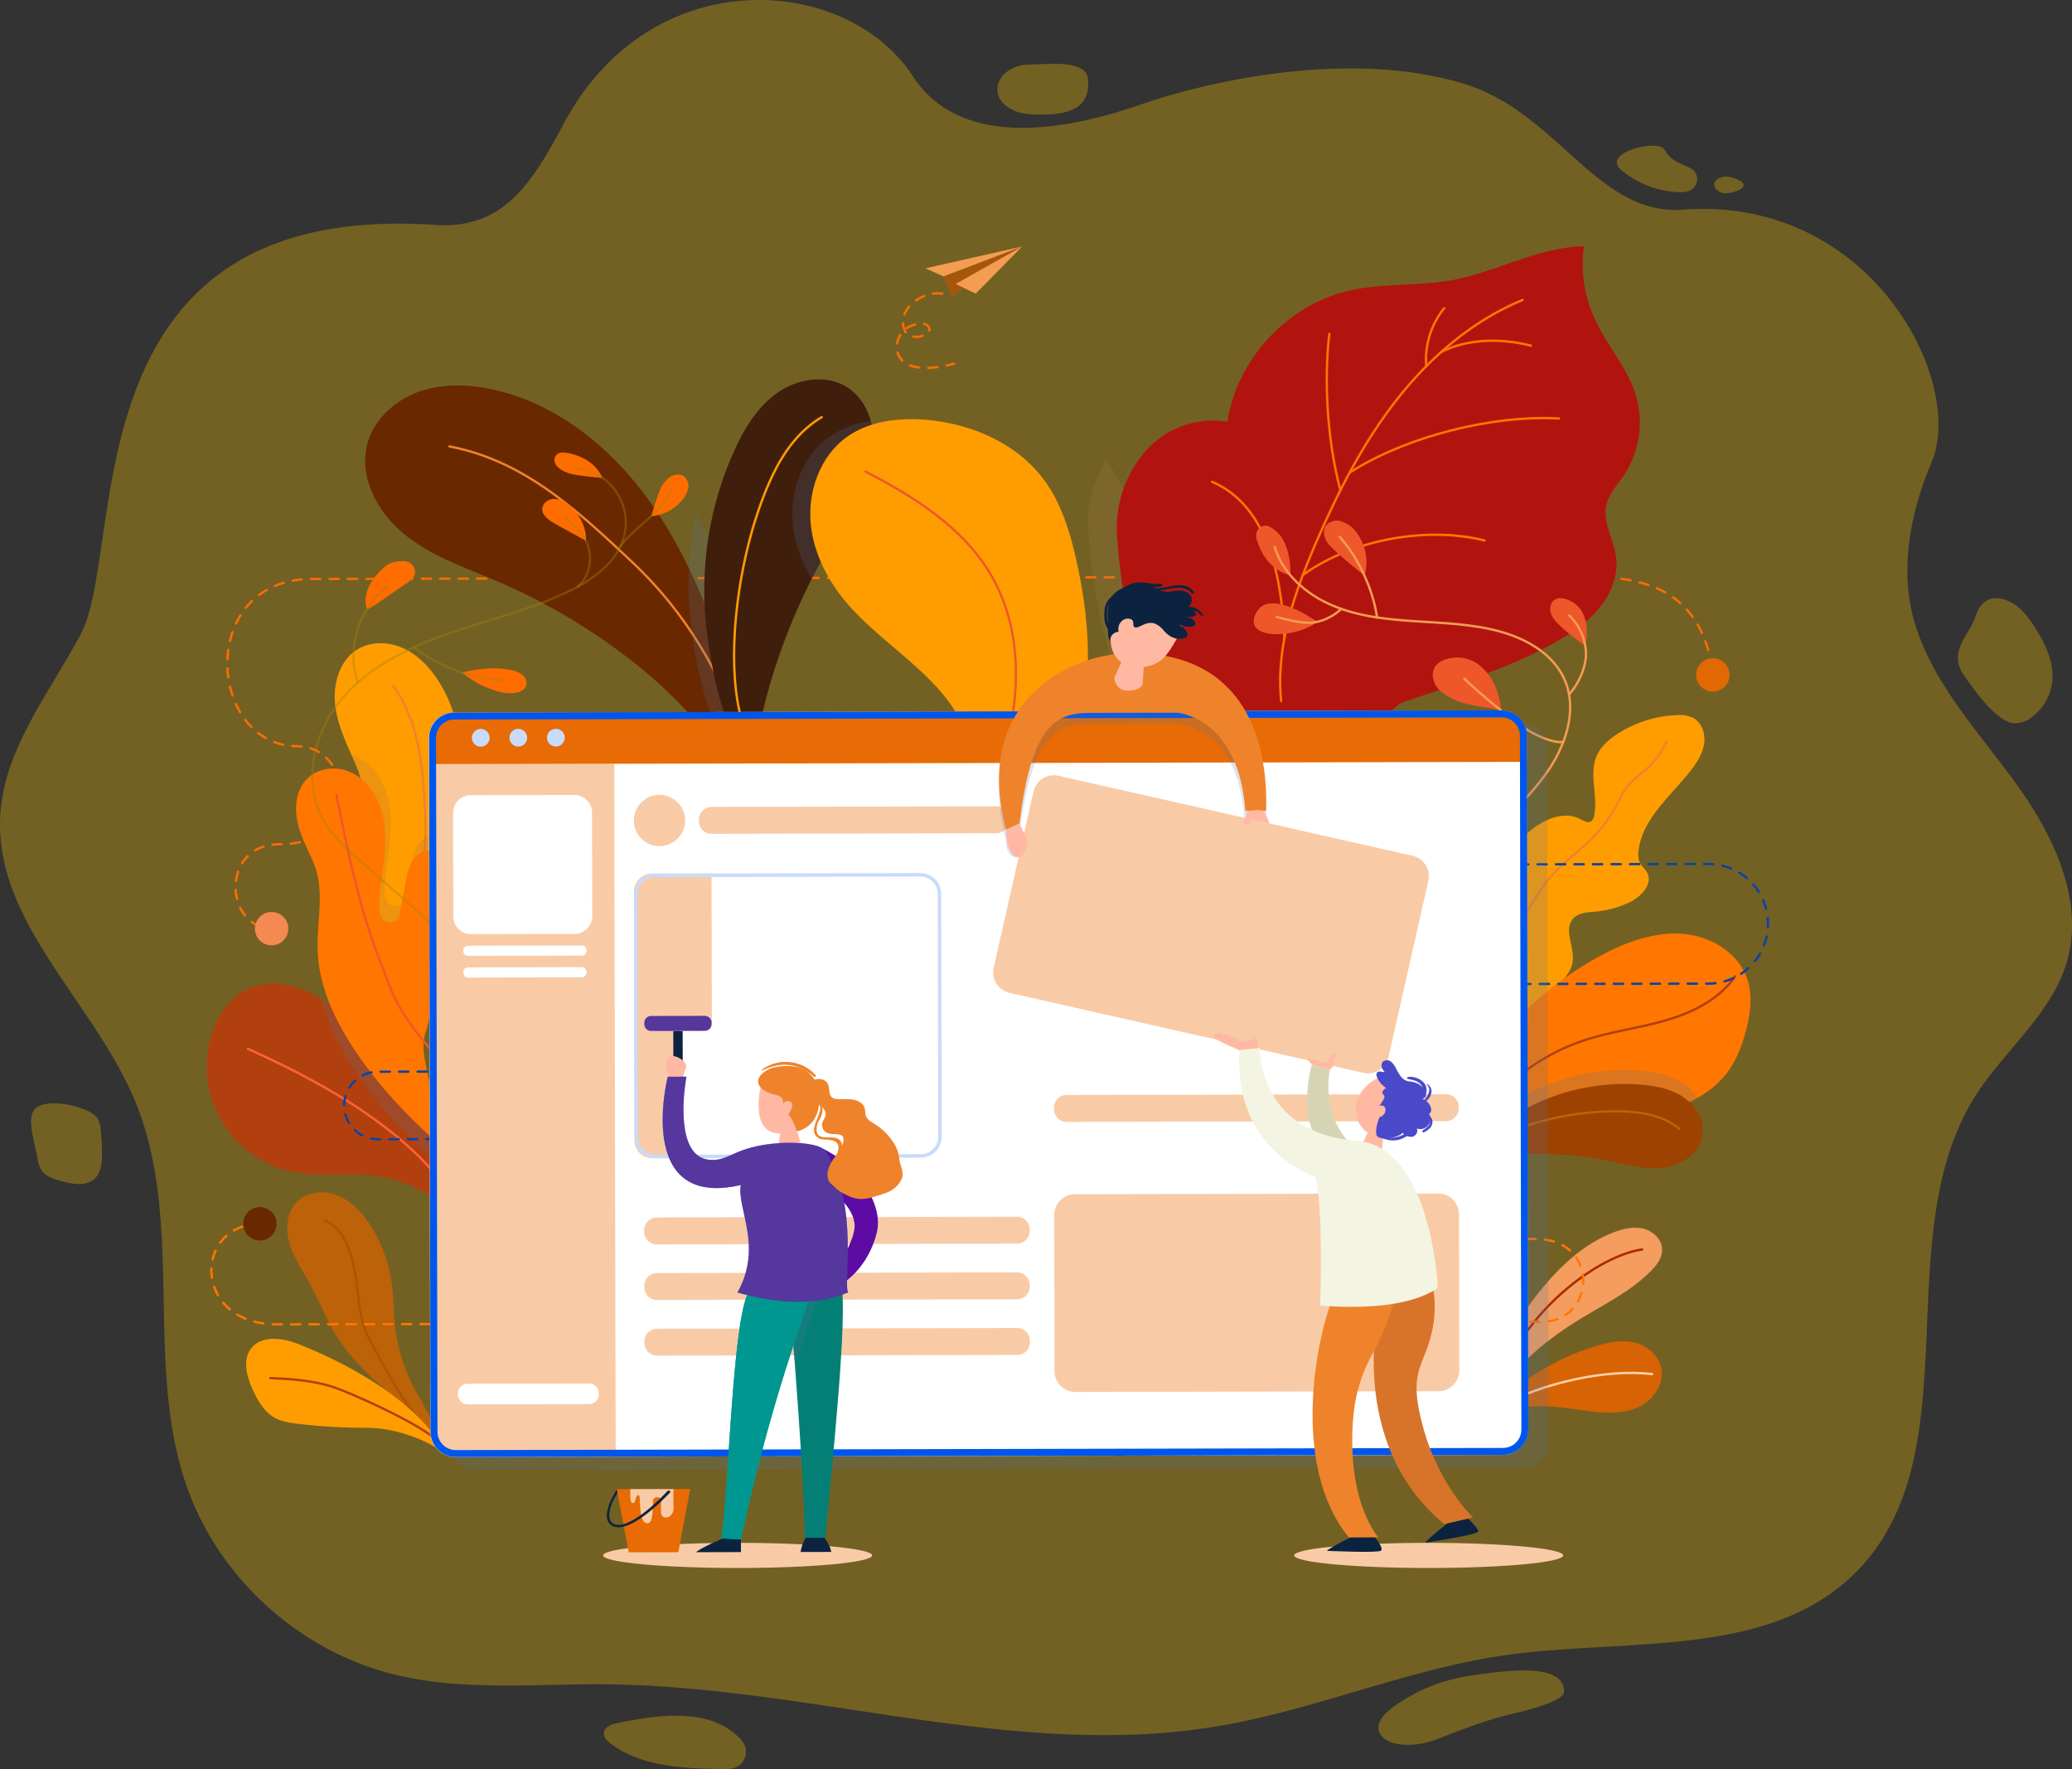 <svg xmlns="http://www.w3.org/2000/svg" width="896.413" height="765.18" viewBox="0 0 896.413 765.18">
  <rect x="0" y="0" width="896.413" height="765.18" fill="#333333" stroke="none"/>
  <g id="_445821-PF5LWH-598" data-name="445821-PF5LWH-598" transform="translate(43.306 95.772)">
    <g id="BACKGROUND" transform="translate(-43.306 -95.772)">
      <g id="Group_54" data-name="Group 54">
        <path id="Path_166" data-name="Path 166" d="M201.032,140.521c29.5,1.983,41.855-18.151,55.7-44.027C294.677,25.666,379.2,32.485,407.548,76.1c20.077,30.9,63.387,24.535,98.4,12.447,34.47-11.9,93.21-23.326,140.013-9.1,40.873,12.428,57.626,57.229,94.891,54.472C822.129,127.9,863.1,208.12,848.364,243.118c-9.614,22.835-14.373,48.39-6.573,71.886,8.594,25.876,28.256,46.369,44.14,68.618S914.6,433.693,906.707,459.8c-6.762,22.344-26.915,37.794-39.418,57.531-38.852,61.328-.416,155.331-52.186,206.459-37.057,36.585-97.459,28.142-149.306,35.131-43.234,5.817-83.917,23.987-126.962,31.089-87.166,14.411-175.182-17.32-263.537-18.226-31.127-.321-62.839,3.154-92.983-4.514-40.23-10.237-74.455-41.194-88.412-79.932C74.637,633.882,92.882,572.006,71.143,519.5c-17.716-42.78-61.063-77.59-58.325-123.751,1.7-28.747,21.324-52.772,34.829-78.27C67.724,279.59,41.15,129.812,201.032,140.521Zm257.21-69.393c-7.763,0-14.033,4.816-14.033,10.747,0,5.95,6.308,10.237,14.033,10.747,25.215,1.662,25.215-8.518,25.215-14.468C483.457,68.673,466.005,71.128,458.242,71.128Zm256.077,45.859a41.509,41.509,0,0,0,24.1,9.349c2.342.113,4.892-.038,6.686-1.511a5.478,5.478,0,0,0,.491-7.687c-1.247-1.322-3.06-1.908-4.76-2.606-2.89-1.171-5.7-2.852-7.347-5.477a5.485,5.485,0,0,0-1.662-2.078C726.955,104.238,705.442,109.659,714.319,116.987Zm42.95,9.5c2.229.774,4.646.057,6.894-.661,1.435-.472,3.192-1.492,2.814-2.928a2.657,2.657,0,0,0-1.473-1.492c-2.946-1.568-6.762-2.739-9.708-.718C752.812,122.691,755.041,125.732,757.269,126.488ZM859.81,329.094c.378,3.343,2.455,6.233,4.439,8.953,3.853,5.251,7.763,10.577,12.843,14.676,2.153,1.738,4.646,3.286,7.423,3.381a11.528,11.528,0,0,0,6.988-2.531,22.278,22.278,0,0,0,9.047-15.356c.944-8.31-2.927-16.413-7.423-23.5-2.8-4.382-6.044-8.764-10.69-11.106-7.819-3.947-12.976-.51-15.167,6.422C865.268,316.42,859,321.992,859.81,329.094ZM28.042,522.691c-4.117,3.626-.4,14.241.812,21.248a12.963,12.963,0,0,0,2.172,5.95c1.813,2.285,4.835,3.23,7.649,4.061,5.005,1.454,11.087,2.682,14.921-.831,2.833-2.607,3.249-6.875,3.23-10.709a97.545,97.545,0,0,0-.567-10.5,10.949,10.949,0,0,0-1.322-4.835c-1.152-1.832-3.192-2.89-5.175-3.74C42.585,520.311,32.159,519.065,28.042,522.691ZM279.661,788.57c-2.436.491-5.345,1.549-5.7,3.985-.283,2.021,1.4,3.74,3.041,4.949,13.429,10.029,31.523,10.671,48.333,10.9a14.56,14.56,0,0,0,5.8-.718,7.466,7.466,0,0,0,3.645-9.746,11.7,11.7,0,0,0-2.588-3.343C318.683,781.431,296.471,785.19,279.661,788.57Zm335.555-6.781c-15.167,11.087.17,21,19.322,13.656,10.313-3.966,20.21-7.876,30.786-10.52,3.419-.85,24.063-5.326,24.063-9.954,0-12.3-23.251-9.387-37.888-7.347C639.695,769.267,627.72,772.629,615.216,781.79Z" transform="translate(-12.694 -43.228)" fill="rgba(252,194,0,0.32)"/>
      </g>
    </g>
    <g id="OBJECTS" transform="translate(46.223 76.854)">
      <g id="Group_102" data-name="Group 102">
        <ellipse id="Ellipse_5" data-name="Ellipse 5" cx="58.196" cy="5.436" rx="58.196" ry="5.436" transform="translate(171.409 494.731)" fill="#f8cba6"/>
        <ellipse id="Ellipse_6" data-name="Ellipse 6" cx="58.196" cy="5.436" rx="58.196" ry="5.436" transform="translate(470.367 494.731)" fill="#f8cba6"/>
        <g id="Group_57" data-name="Group 57" transform="translate(8.838 76.586)">
          <g id="Group_56" data-name="Group 56">
            <g id="Group_55" data-name="Group 55">
              <path id="Path_167" data-name="Path 167" d="M461.192,160.456c-.166-1.009-.346-2-.542-2.966" transform="translate(181.474 -119.657)" fill="none" stroke="#ff6c00" stroke-linecap="round" stroke-linejoin="round" stroke-width="1"/>
              <path id="Path_168" data-name="Path 168" stroke="#ff6c00" d="M674.884,164.354C664.51,129,631.4,132.418,601.481,132.479c-32.207.06-530.777,1.1-530.777,1.1-50.11.105-45.247,72.44-6.023,72.349,22.556-.045,31.138,42.31-7.86,42.386-23.4.045-24.152,29.708-8.417,35.655" fill="none" transform="translate(-34.19 -132.364)" stroke-linecap="round" stroke-linejoin="round" stroke-width="1" stroke-dasharray="3.993 3.993"/>
              <path id="Path_169" data-name="Path 169" d="M45.55,233.57a16.164,16.164,0,0,0,3.011.241" transform="translate(-28.446 -81.183)" fill="none" stroke="#ff6c00" stroke-linecap="round" stroke-linejoin="round" stroke-width="1"/>
            </g>
          </g>
          <path id="Path_170" data-name="Path 170" d="M56.443,234.837a7.217,7.217,0,1,1-8.327-5.9A7.226,7.226,0,0,1,56.443,234.837Z" transform="translate(-30.184 -83.579)" fill="#f48951"/>
          <path id="Path_171" data-name="Path 171" d="M470.534,164.467a7.209,7.209,0,1,1-5.8-8.387A7.2,7.2,0,0,1,470.534,164.467Z" transform="translate(179.239 -120.431)" fill="#e26804"/>
        </g>
        <g id="Group_75" data-name="Group 75" transform="translate(0 23.105)">
          <g id="Group_58" data-name="Group 58" transform="translate(55.281 82.494)">
            <path id="Path_172" data-name="Path 172" d="M118.36,221.208a125.629,125.629,0,0,1-4.412,17.225c-3.99,12.181-9.5,23.911-15.072,35.49-2.906,6.053-14.7,20.056-21.02,22.721.738-15.795.8-34.24-1.039-50.185-1.762-15.358,3.764-27-2.259-41.241-.768-1.822-1.566-3.644-2.364-5.466-3-6.776-5.963-13.582-6.9-20.884-1.2-9.26,1.671-19.815,9.682-24.633,5.767-3.463,13.28-3.282,19.439-.557s11.1,7.709,14.846,13.3C119.76,182.571,121.657,202.717,118.36,221.208Z" transform="translate(-65.035 -151.632)" fill="#ff9d00"/>
            <path id="Path_173" data-name="Path 173" d="M81.885,163.87c11.79,16.653,12.814,36.047,13.837,56.419A108.7,108.7,0,0,1,81.78,279.042" transform="translate(-56.567 -145.444)" fill="none" stroke="#ef832b" stroke-linecap="round" stroke-linejoin="round" stroke-miterlimit="10" stroke-width="1"/>
          </g>
          <g id="Group_59" data-name="Group 59" transform="translate(34.739 320.051)">
            <path id="Path_174" data-name="Path 174" d="M96.756,397.407c-8.266-7.3-16.623-14.711-22.736-23.9-5.315-8-8.748-17.075-13.386-25.492-3-5.436-6.55-10.69-8.281-16.653s-1.325-13.039,2.921-17.572c4.427-4.743,12.031-5.466,18.038-3.026s10.6,7.5,14.093,12.949A61.754,61.754,0,0,1,96.47,347.7c1.174,7.709.873,15.6,2.078,23.308a77.978,77.978,0,0,0,6.58,20.658c2.755,5.963,9.757,16.608,11.534,22.721C111.707,416.846,100.279,400.509,96.756,397.407Z" transform="translate(-51.393 -309.403)" fill="#bc6208"/>
            <path id="Path_175" data-name="Path 175" d="M62.33,317.55c7.86,3.433,10.977,12.814,12.618,21.23,1.867,9.576,1.445,19.951,5.842,28.669,8.281,16.427,19.047,35.113,27.058,40.7" transform="translate(-45.862 -305.283)" fill="none" stroke="#ad5600" stroke-linecap="round" stroke-linejoin="round" stroke-miterlimit="10" stroke-width="1"/>
          </g>
          <g id="Group_60" data-name="Group 60" transform="translate(16.966 383.39)">
            <path id="Path_176" data-name="Path 176" d="M62.056,353.669c-6.851-2.71-16.021-3.825-20.417,2.093-3.674,4.954-1.777,11.985.768,17.6,2.153,4.743,4.878,9.576,9.4,12.151,3.087,1.762,6.715,2.289,10.254,2.71a245.044,245.044,0,0,0,29.723,1.717c11.5-.03,25.446,4.668,34.978,11.85C114.545,379.085,85.138,362.778,62.056,353.669Z" transform="translate(-39.589 -351.469)" fill="#ff9d00"/>
            <path id="Path_177" data-name="Path 177" d="M46.52,362.73c8.733.376,17.542.979,25.913,3.463,8.567,2.53,41.527,17.662,46.677,24.091" transform="translate(-36.083 -345.775)" fill="none" stroke="#b1400e" stroke-linecap="round" stroke-linejoin="round" stroke-miterlimit="10" stroke-width="1"/>
          </g>
          <g id="Group_61" data-name="Group 61" transform="translate(0 229.708)">
            <path id="Path_178" data-name="Path 178" d="M142.558,358.668a58.144,58.144,0,0,0-40.624-25.943c-12.136-1.626-24.618.632-36.6-1.882a46.659,46.659,0,0,1-35.1-59.039c2.816-9.366,9.245-18.249,18.55-21.246a29.6,29.6,0,0,1,15.795-.166A43.768,43.768,0,0,1,77.9,256.144c9.366,5.932,16.939,15.057,22.631,24.754,5.165,8.808,17.9,22.525,26.576,31.454,5.089,5.21,8.778,8.778,8.778,8.778C141.82,328.524,139.034,349.86,142.558,358.668Z" transform="translate(-28.321 -249.402)" fill="#b1400e"/>
            <path id="Path_179" data-name="Path 179" d="M40.11,268.16c29.166,13.16,60.966,30.415,81.655,54.838" transform="translate(-22.359 -239.917)" fill="none" stroke="#ff6233" stroke-linecap="round" stroke-linejoin="round" stroke-miterlimit="10" stroke-width="1"/>
          </g>
          <g id="Group_62" data-name="Group 62" transform="translate(38.557 130.613)">
            <path id="Path_180" data-name="Path 180" d="M113.865,326.932S70.41,291.7,61.24,253.89c9.366,5.932,16.939,15.057,22.631,24.754,5.165,8.808,17.9,22.525,26.576,31.454C111.47,314.826,112.6,320.367,113.865,326.932Z" transform="translate(-50.23 -148.039)" fill="#5275a0" opacity="0.2"/>
            <path id="Path_181" data-name="Path 181" d="M111.543,222.272c-3.99,12.181-9.5,23.911-15.072,35.49-2.906,6.053-14.7,20.056-21.02,22.721.738-15.795.8-34.24-1.039-50.185-1.762-15.358,3.764-27-2.259-41.241-.768-1.822-1.566-3.644-2.364-5.466.557.181,1.1.376,1.626.6,9.908,4.246,14.485,14.726,15.328,24.9.708,8.4-.813,16.819-1.942,25.175-.527,3.855-.949,7.8-.12,11.579a.354.354,0,0,1,.03.12c1.039,4.5,7.619,4.246,8.462-.316l2.635-13.988c.783-4.186,1.641-8.567,5.074-11.489a7.249,7.249,0,0,1,4.878-1.822A6.682,6.682,0,0,1,111.543,222.272Z" transform="translate(-45.907 -183.59)" fill="#a06d52" opacity="0.2"/>
            <path id="Path_182" data-name="Path 182" d="M117.577,351.614c-6.866-35.851-10.48-41.377-7.453-50.366,3.855-11.458,1.686-22.962,5.315-34.5,3.629-11.519,6.1-23.911,3.177-35.64-.918-3.7-2.8-7.739-7.258-7.9a7.221,7.221,0,0,0-4.878,1.822c-3.433,2.921-4.291,7.3-5.074,11.489l-2.62,13.988c-.858,4.547-7.423,4.818-8.462.3-.015-.045-.015-.075-.03-.12-.843-3.779-.407-7.724.105-11.579,1.129-8.372,2.65-16.774,1.957-25.19-.843-10.179-5.421-20.658-15.343-24.889a17.513,17.513,0,0,0-11.187-.888c-10.344,2.65-13.024,12.768-11.5,21.4,1.069,6.083,3.915,11.669,6.49,17.27,6.294,13.687,1.671,26.245,2.545,41.286C65.751,309.635,117.577,351.614,117.577,351.614Z" transform="translate(-53.928 -181.559)" fill="#ff7600"/>
            <path id="Path_183" data-name="Path 183" d="M65.54,195.19c5.1,25.507,10.269,51.194,20.176,75.255,2.906,7.047,4.321,16.337,21.14,35.52" transform="translate(-48.056 -177.724)" fill="none" stroke="#ee572a" stroke-linecap="round" stroke-linejoin="round" stroke-miterlimit="10" stroke-width="1"/>
          </g>
          <g id="Group_63" data-name="Group 63" transform="translate(84.464 -28.998)">
            <path id="Path_184" data-name="Path 184" d="M298.747,304.755c-8.512-9.725-16.37-19.619-24.639-29.15-5.36-6.184-10.889-12.223-16.9-17.946-2.983-2.862-6.063-5.626-9.312-8.318a261.488,261.488,0,0,0-63.563-38.826c-13.823-5.917-28.422-10.792-40.16-20.226-11.738-9.409-20.177-24.882-16.273-39.408,2.837-10.477,11.738-18.625,21.947-22.36,10.186-3.71,21.487-3.419,32.084-1.14,29.587,6.378,54.3,27.646,71.1,52.795.291.436.606.9.9,1.358,12.32,18.795,20.929,39.7,28.423,60.992,2.4,6.839,4.68,13.726,6.936,20.589C292.685,273.374,303.113,294.594,298.747,304.755Z" transform="translate(-142.932 -125.694)" fill="#692800"/>
            <path id="Path_185" data-name="Path 185" d="M141.97,136.57c32.278,6.16,55.123,27.525,79.059,50.03a175.152,175.152,0,0,1,49.424,83.764" transform="translate(-121.501 -110.194)" fill="none" stroke="#ef832b" stroke-linecap="round" stroke-linejoin="round" stroke-miterlimit="10" stroke-width="1"/>
          </g>
          <g id="Group_64" data-name="Group 64" transform="translate(208.323 -31.64)">
            <path id="Path_186" data-name="Path 186" d="M201.323,242.791a38.185,38.185,0,0,0,.461,10.089c-8.076-1.843-13.678-14.381-17.364-28.035a210.729,210.729,0,0,1-5.966-34.243,148.15,148.15,0,0,1,2.692-41.882c12.32,18.795,20.929,39.7,28.423,60.992q-3.856,11.459-6.6,23.184A67.4,67.4,0,0,0,201.323,242.791Z" transform="translate(-178.005 -90.237)" fill="#5275a0" opacity="0.2"/>
            <path id="Path_187" data-name="Path 187" d="M253.315,160.631c-2.74,12.1-10.04,22.554-16.491,33.176-3.4,5.578-6.572,11.325-9.531,17.146a261.2,261.2,0,0,0-21.487,58.737c-1.576,6.669-2.449,13.217-1.188,19.983-15.909-3.638-22.263-48.866-23.33-62.3a146.428,146.428,0,0,1,12.174-71.177c4.341-9.725,9.967-19.28,18.625-25.512,8.633-6.233,20.856-8.415,30-2.983,5.505,3.274,9.046,8.706,10.768,14.89A36.656,36.656,0,0,1,253.315,160.631Z" transform="translate(-173.976 -124.605)" fill="#401e0c"/>
            <path id="Path_188" data-name="Path 188" d="M190.96,266.721c-9.895-24.858-3.88-77.459,11.98-110.513,4.778-9.967,11.592-19.3,21.123-24.858" transform="translate(-166.405 -114.992)" fill="none" stroke="#ff9d00" stroke-linecap="round" stroke-linejoin="round" stroke-miterlimit="10" stroke-width="1"/>
          </g>
          <g id="Group_65" data-name="Group 65" transform="translate(253.292 -14.401)">
            <path id="Path_189" data-name="Path 189" d="M230.917,150.063c-2.74,12.1-10.04,22.554-16.491,33.176-3.4,5.578-6.572,11.325-9.531,17.146a58.053,58.053,0,0,1-8.148-23.839c-1.334-14.09,4.05-29.174,15.5-37.468a41.519,41.519,0,0,1,18.213-7.057A36.657,36.657,0,0,1,230.917,150.063Z" transform="translate(-196.548 -131.276)" fill="#5275a0" opacity="0.2"/>
            <path id="Path_190" data-name="Path 190" d="M318.162,255.751a51.257,51.257,0,0,1-4.123,13.387c-7.057,15.278-21.875,28.374-44.065,39.045,0,0-1.237-24.154-1.5-30.629-1.091-27.695-31.139-43-50.152-63.2-9.676-10.307-17.024-23.305-18.382-37.4-1.334-14.09,4.05-29.174,15.5-37.468,9.6-6.936,22.166-8.439,34-7.542,19.061,1.528,38.293,9.507,50.152,24.4.509.558.946,1.164,1.382,1.746,7.251,9.919,10.986,22,13.726,34.025C319.447,212.947,321.581,234.628,318.162,255.751Z" transform="translate(-192.002 -131.713)" fill="#ff9d00"/>
            <path id="Path_191" data-name="Path 191" d="M209.58,141.05c20.808,10.768,41.639,23.766,53.741,43.8,16.9,27.962,13.217,64.339.194,94.289" transform="translate(-177.975 -118.407)" fill="none" stroke="#ee572a" stroke-linecap="round" stroke-linejoin="round" stroke-miterlimit="10" stroke-width="1"/>
          </g>
          <g id="Group_66" data-name="Group 66" transform="translate(543.303 113.572)">
            <path id="Path_192" data-name="Path 192" d="M393.532,299.11c8.236-13.551,4.02-30.987,6.9-46.572a51.463,51.463,0,0,1,18.415-30.686c5.993-4.758,14.41-8.161,21.17-4.592,1.461.768,3.207,1.867,4.623.994a3.736,3.736,0,0,0,1.385-2.53c1.717-8.417-2.334-17.617.979-25.552,1.777-4.276,5.466-7.468,9.365-9.953a51.044,51.044,0,0,1,25.251-7.92,14.351,14.351,0,0,1,6.956,1.054c3.825,1.912,5.571,6.685,5.059,10.931s-2.861,8.056-5.451,11.458c-8.643,11.308-21.306,21.065-22.977,35.188a9.231,9.231,0,0,0,.6,5.27c.8,1.551,2.274,2.65,3.1,4.171,2.665,4.894-2.484,10.45-7.5,12.844a43.449,43.449,0,0,1-14.635,4.05c-3.493.331-7.423.407-9.8,2.981-4.382,4.758.647,12.362-.271,18.761-.572,3.99-3.463,7.212-6.384,10.013a115.389,115.389,0,0,1-17.617,13.9c-5.119,3.282-10.525,6.173-15.057,10.209s-8.191,9.5-8.492,15.569" transform="translate(-389.15 -172.272)" fill="#ff9d00"/>
            <path id="Path_193" data-name="Path 193" d="M399.27,282.1c1.34-6.565,4.4-12.648,7.423-18.626,4.728-9.35,9.546-18.836,16.683-26.5,5.421-5.827,12.031-10.435,17.541-16.171a60.347,60.347,0,0,0,9.908-13.762c1.43-2.725,2.665-5.586,4.577-7.98,2.289-2.846,5.406-4.879,8.131-7.318a34.731,34.731,0,0,0,8.613-11.88" transform="translate(-384.032 -168.435)" fill="none" stroke="#ef832b" stroke-linecap="round" stroke-linejoin="round" stroke-miterlimit="10" stroke-width="1"/>
          </g>
          <g id="Group_67" data-name="Group 67" transform="translate(538.033 208.09)">
            <path id="Path_194" data-name="Path 194" d="M513.515,276.776c-1.852,7.137-4.607,14.2-9.335,19.86a42.366,42.366,0,0,1-11.775,9.5,66.2,66.2,0,0,1-7.122,3.478,85.5,85.5,0,0,1-29.768,6.6c-14.876.557-30.174-2.725-44.448,1.521a43.8,43.8,0,0,0-17.542,10.164,42.677,42.677,0,0,0-7.875,9.953l1.942-12.347c3.6-13.28,7.273-26.8,14.62-38.441,4.743-7.544,10.9-14.108,17.451-20.146a145.571,145.571,0,0,1,34.887-24.392c10.359-5.029,21.863-8.567,33.306-7.167,11.428,1.385,22.661,8.613,26.229,19.559C516.376,261.944,515.382,269.624,513.515,276.776Z" transform="translate(-385.65 -235.045)" fill="#ff7600"/>
            <path id="Path_195" data-name="Path 195" d="M393.4,309.912a90.233,90.233,0,0,1,45.819-34.782c11.534-3.855,23.745-5.315,35.429-8.688s23.354-9.094,30.2-19.153" transform="translate(-381.731 -228.853)" fill="none" stroke="#b1400e" stroke-linecap="round" stroke-linejoin="round" stroke-miterlimit="10" stroke-width="1"/>
          </g>
          <g id="Group_68" data-name="Group 68" transform="translate(553.091 335.317)">
            <path id="Path_196" data-name="Path 196" d="M399.459,391.979c.647-16.608,9.23-31.936,19.665-44.885,8.688-10.8,19.183-20.673,32.147-25.6,4.065-1.536,8.522-2.575,12.738-1.536s8.04,4.638,8.116,8.989c.06,3.659-2.394,6.866-4.984,9.456-8.522,8.537-19.529,14-29.858,20.252-17.737,10.721-34.6,25.025-41.633,44.524" transform="translate(-395.65 -319.542)" fill="#f49d5e"/>
            <path id="Path_197" data-name="Path 197" d="M402.54,374.289c10.841-24.182,38.907-45.8,57.413-48.5" transform="translate(-392.166 -316.382)" fill="none" stroke="#ad2800" stroke-linecap="round" stroke-linejoin="round" stroke-miterlimit="10" stroke-width="1"/>
          </g>
          <g id="Group_69" data-name="Group 69" transform="translate(550.122 384.439)">
            <path id="Path_198" data-name="Path 198" d="M393.681,388.686c-.151-2.786,8.929-10.058,10.977-11.91a104.928,104.928,0,0,1,39.028-22.3c5.752-1.807,11.88-3.117,17.632-1.732,5.767,1.385,11.037,6.113,11.609,12.317.542,6.023-3.493,11.925-8.658,14.831-5.165,2.921-11.187,3.358-16.939,3.026-8.884-.512-17.617-2.725-26.531-2.665S399.357,381.232,393.681,388.686Z" transform="translate(-393.679 -352.166)" fill="#d76304"/>
            <path id="Path_199" data-name="Path 199" d="M399.82,375.645c18.234-9.877,45.8-16.307,65.83-13.883" transform="translate(-390.573 -347.572)" fill="none" stroke="#ffcfa7" stroke-linecap="round" stroke-linejoin="round" stroke-miterlimit="10" stroke-width="1"/>
          </g>
          <g id="Group_71" data-name="Group 71" transform="translate(381.202 -89.179)">
            <path id="Path_200" data-name="Path 200" d="M265.435,247.939a54.689,54.689,0,0,1-4.4,14.284,248.674,248.674,0,0,1-23-91.112,50.517,50.517,0,0,1,7.582-29.241c.543.6,1.009,1.242,1.475,1.863,7.737,10.584,11.722,23.47,14.646,36.305C266.807,202.266,269.084,225.4,265.435,247.939Z" transform="translate(-237.947 -49.231)" fill="#a07952" opacity="0.2"/>
            <path id="Path_201" data-name="Path 201" d="M366.214,303.484c23.393-8.306,47.717-14.931,68.987-27.766,6.443-3.882,12.628-8.384,17.208-14.336,4.554-5.952,7.375-13.559,6.366-21.012-1.035-7.556-5.874-14.8-4.244-22.28,1.087-4.917,4.761-8.746,7.582-12.938a41.37,41.37,0,0,0,5.3-34.364c-3.675-12.317-12.913-22.2-18.166-33.924a56.68,56.68,0,0,1-4.373-30.793c-19.64.259-37.547,11-56.851,14.569-14.776,2.743-30.121,1.242-44.767,4.606-26.679,6.133-48.519,29.629-52.659,56.7a38.937,38.937,0,0,0-34.313,11.489,50.535,50.535,0,0,0-13.456,36.9c6.029,96.857,61.483,147.368,61.483,147.368S357.286,306.641,366.214,303.484Z" transform="translate(-230.328 -106.07)" fill="#b1140e"/>
            <g id="Group_70" data-name="Group 70" transform="translate(53.675 23.186)">
              <path id="Path_202" data-name="Path 202" d="M270.491,288.585c-2.432-23.884,5.926-47.51,15.5-69.531,9.341-21.452,20.106-42.49,34.545-60.914s32.786-34.209,54.445-43.111" transform="translate(-240.63 -115.03)" fill="none" stroke="#ff7600" stroke-linecap="round" stroke-linejoin="round" stroke-miterlimit="10" stroke-width="1"/>
              <path id="Path_203" data-name="Path 203" d="M278.949,120.69c-2.458,21.3-.725,46.966,4.813,67.668" transform="translate(-228.257 -106.044)" fill="none" stroke="#ff7600" stroke-linecap="round" stroke-linejoin="round" stroke-miterlimit="10" stroke-width="1"/>
              <path id="Path_204" data-name="Path 204" d="M281.68,158.383c24.324-15.6,61.742-25.075,90.595-23.418" transform="translate(-222.189 -83.677)" fill="none" stroke="#ff7600" stroke-linecap="round" stroke-linejoin="round" stroke-miterlimit="10" stroke-width="1"/>
              <path id="Path_205" data-name="Path 205" d="M258.69,145.44c29.293,12.343,30.483,55.4,31.285,67.642" transform="translate(-258.69 -66.749)" fill="none" stroke="#ff7600" stroke-linecap="round" stroke-linejoin="round" stroke-miterlimit="10" stroke-width="1"/>
              <path id="Path_206" data-name="Path 206" d="M273.86,171.67c22.409-16.069,54.781-20.908,78.614-14.905" transform="translate(-234.605 -52.714)" fill="none" stroke="#ff7600" stroke-linecap="round" stroke-linejoin="round" stroke-miterlimit="10" stroke-width="1"/>
              <path id="Path_207" data-name="Path 207" d="M302.311,116.42a35.4,35.4,0,0,0-7.737,25.049" transform="translate(-201.935 -112.823)" fill="none" stroke="#ff7600" stroke-linecap="round" stroke-linejoin="round" stroke-miterlimit="10" stroke-width="1"/>
              <path id="Path_208" data-name="Path 208" d="M296.96,126.776c10.325-5.279,24.143-6.5,38.919-2.795" transform="translate(-197.93 -104.211)" fill="none" stroke="#ff7600" stroke-linecap="round" stroke-linejoin="round" stroke-miterlimit="10" stroke-width="1"/>
            </g>
          </g>
          <g id="Group_72" data-name="Group 72" transform="translate(45.585)">
            <path id="Path_209" data-name="Path 209" d="M74.5,148.824c1.6-.09,12.527-8.176,16.728-10.9a11.382,11.382,0,0,0,3.207-2.71,4.057,4.057,0,0,0,.617-3.99,5.046,5.046,0,0,0-5.1-3.162c-5.436.015-7.333,1.807-9.983,4.532C71.207,141.657,74.5,148.824,74.5,148.824Z" transform="translate(-50.858 -81.059)" fill="#ff6c00"/>
            <path id="Path_210" data-name="Path 210" d="M109.44,165.885c4.758,2.138,9.832,4.261,15.012,3.6,2-.256,4.2-1.174,4.863-3.072a4.5,4.5,0,0,0-1.506-4.653,10.7,10.7,0,0,0-4.683-2.108c-6.324-1.551-15.223-.693-21.486,1.084A53.084,53.084,0,0,0,109.44,165.885Z" transform="translate(-36.828 -65.491)" fill="#ff6c00"/>
            <path id="Path_211" data-name="Path 211" d="M129.117,120.258c-2.123-1.34-4.472-3.132-4.457-5.646,0-2.515,2.62-4.427,5.134-4.442a10.506,10.506,0,0,1,6.746,3.026c8,7.032,7,15.042,7,15.042S131.481,121.749,129.117,120.258Z" transform="translate(-25.187 -90.106)" fill="#ff6c00"/>
            <path id="Path_212" data-name="Path 212" d="M133.664,105.571c-1.867-.8-3.779-1.762-4.879-3.478a3.376,3.376,0,0,1-.512-2.816c.542-1.551,1.521-2.951,5.451-2.244,12.422,2.259,15.132,10.766,15.132,10.766S136.961,106.986,133.664,105.571Z" transform="translate(-23.425 -96.845)" fill="#ff6c00"/>
            <path id="Path_213" data-name="Path 213" d="M155.99,121.179a19.606,19.606,0,0,0,13.265-6.806,12.08,12.08,0,0,0,2.665-4.939,5.412,5.412,0,0,0-1.461-5.195c-1.747-1.506-4.517-1.265-6.429,0a12.864,12.864,0,0,0-4.156,5.406C158.535,112.416,155.99,121.179,155.99,121.179Z" transform="translate(-9.343 -93.631)" fill="#ff6c00"/>
            <path id="Path_214" data-name="Path 214" d="M116.271,303.818l-36.2-31.906c-6.429-5.661-12.994-11.5-17.06-19.047-8.748-16.216-3.7-37.281,8.116-51.42s29.135-22.48,46.541-28.548c17.391-6.068,35.5-10.329,52.082-18.37,10.4-5.044,20.854-12.543,23.715-23.745A23.674,23.674,0,0,0,171.922,101.3" transform="translate(-58.596 -94.592)" fill="none" stroke="rgba(164,129,11,0.38)" stroke-linecap="round" stroke-linejoin="round" stroke-miterlimit="10" stroke-width="1"/>
            <path id="Path_215" data-name="Path 215" d="M168.968,107.45c-3.3,10.118-16.141,16.277-22,25.055" transform="translate(-13.904 -91.481)" fill="none" stroke="rgba(164,129,11,0.38)" stroke-linecap="round" stroke-linejoin="round" stroke-miterlimit="10" stroke-width="1"/>
            <path id="Path_216" data-name="Path 216" d="M130.96,115.19c2.53,2.665,5.556,4.878,7.769,7.815,4.668,6.219,5.044,16.322-1.852,22.586" transform="translate(-22.001 -87.567)" fill="none" stroke="rgba(164,129,11,0.38)" stroke-linecap="round" stroke-linejoin="round" stroke-miterlimit="10" stroke-width="1"/>
            <path id="Path_217" data-name="Path 217" d="M87.82,152.82c10.645,8.206,24.633,13.672,38.064,14.184" transform="translate(-43.817 -68.537)" fill="none" stroke="rgba(164,129,11,0.38)" stroke-linecap="round" stroke-linejoin="round" stroke-miterlimit="10" stroke-width="1"/>
            <path id="Path_218" data-name="Path 218" d="M72.239,176.5c-4.909-14.455.437-31.77,12.633-40.94" transform="translate(-52.613 -77.266)" fill="none" stroke="rgba(164,129,11,0.38)" stroke-linecap="round" stroke-linejoin="round" stroke-miterlimit="10" stroke-width="1"/>
          </g>
          <g id="Group_73" data-name="Group 73" transform="translate(452.86 29.483)">
            <path id="Path_219" data-name="Path 219" d="M330.169,124.382c-.572-1.792-.542-3.99.768-5.33a3.929,3.929,0,0,1,4.171-.934c10.585,4.653,9.441,21.17,9.441,21.17S334.505,137.843,330.169,124.382Z" transform="translate(-328.713 -115.702)" fill="#ee572a"/>
            <path id="Path_220" data-name="Path 220" d="M330.283,144.024c-6.851,12.377,17.481,11.428,26.26,4.141C356.543,148.165,336.17,133.379,330.283,144.024Z" transform="translate(-329.083 -104.417)" fill="#ee572a"/>
            <path id="Path_221" data-name="Path 221" d="M350.829,126.039c-1.656-2.259-2.243-5.631-.437-7.785a6.032,6.032,0,0,1,5.722-1.7,13.4,13.4,0,0,1,6.429,3.915c8.01,9.968,4.246,19.71,4.246,19.71S353.539,129.758,350.829,126.039Z" transform="translate(-318.867 -116.426)" fill="#ee572a"/>
            <path id="Path_222" data-name="Path 222" d="M414.609,145.416c-.587-1.927-.452-4.276,1.039-5.631a4.78,4.78,0,0,1,3.553-1.069,10.823,10.823,0,0,1,3.644,1.084,11.577,11.577,0,0,1,5.6,5.571c3.011,6.2.964,13.868.964,13.868S416.069,150.219,414.609,145.416Z" transform="translate(-285.996 -105.161)" fill="#ee572a"/>
            <path id="Path_223" data-name="Path 223" d="M401.274,159.511a15.624,15.624,0,0,0-16.141-2.59,8.216,8.216,0,0,0-3.448,2.59c-1.927,2.665-1.25,6.55.753,9.155,1.988,2.6,5.014,4.186,8.01,5.541,5.421,2.454,13.822,2.951,19.589,4.427C410.022,178.619,409.992,167.175,401.274,159.511Z" transform="translate(-303.061 -96.551)" fill="#ee572a"/>
            <path id="Path_224" data-name="Path 224" d="M335.08,123.95c3.584,11.714,13.717,20.568,24.995,25.341,11.278,4.788,23.7,6.053,35.941,6.836,12.226.8,24.6,1.189,36.423,4.4,11.519,3.132,23.007,9.637,27.946,20.508,6.023,13.235.693,29.045-7.769,40.88-8.447,11.82-19.83,21.351-28.006,33.366-3.749,5.511-6.9,11.985-6.128,18.611,1.009,8.839,8.462,15.343,15.373,20.944" transform="translate(-326.05 -112.62)" fill="none" stroke="#f49c51" stroke-linecap="round" stroke-linejoin="round" stroke-miterlimit="10" stroke-width="1"/>
            <path id="Path_225" data-name="Path 225" d="M353.8,121.1c8.1,8.959,14.575,22.977,16.156,34.963" transform="translate(-316.583 -114.062)" fill="none" stroke="#f49c51" stroke-linecap="round" stroke-linejoin="round" stroke-miterlimit="10" stroke-width="1"/>
            <path id="Path_226" data-name="Path 226" d="M335.71,145.273c4.638,1.235,9.335,2.469,14.124,2.484s10.344-2.65,13.792-5.978" transform="translate(-325.732 -103.604)" fill="none" stroke="#f49c51" stroke-linecap="round" stroke-linejoin="round" stroke-miterlimit="10" stroke-width="1"/>
            <path id="Path_227" data-name="Path 227" d="M419.76,143.65a23.948,23.948,0,0,1,7.212,16.126c.226,6.023-3.117,13.341-7.137,17.843" transform="translate(-283.227 -102.658)" fill="none" stroke="#f49c51" stroke-linecap="round" stroke-linejoin="round" stroke-miterlimit="10" stroke-width="1"/>
            <path id="Path_228" data-name="Path 228" d="M389.6,161.82a241.992,241.992,0,0,0,25.853,21.215c4.4,3.1,13.13,7.062,17.014,6.038" transform="translate(-298.479 -93.469)" fill="none" stroke="#f49c51" stroke-linecap="round" stroke-linejoin="round" stroke-miterlimit="10" stroke-width="1"/>
          </g>
          <g id="Group_74" data-name="Group 74" transform="translate(544.377 267.129)">
            <path id="Path_229" data-name="Path 229" d="M490.274,286.308a66.2,66.2,0,0,1-7.122,3.478,85.5,85.5,0,0,1-29.768,6.6c-14.876.557-30.174-2.725-44.448,1.521a43.8,43.8,0,0,0-17.542,10.164c-.5.241-.994.512-1.491.8-1.19-10.073,23.926-23.2,31.56-26.621a90.986,90.986,0,0,1,44.193-7.709c6.6.527,13.356,1.822,18.791,5.571A20.107,20.107,0,0,1,490.274,286.308Z" transform="translate(-389.863 -274.256)" fill="#5275a0" opacity="0.2"/>
            <path id="Path_230" data-name="Path 230" d="M465.656,278.533c6.6.527,13.356,1.822,18.791,5.571,5.451,3.749,9.275,10.45,8.01,16.939-1.476,7.559-9.29,12.482-16.939,13.4s-15.283-1.174-22.827-2.725a162.5,162.5,0,0,0-50.863-2.319,29.148,29.148,0,0,0-11.925,3.478c-1.19-10.073,23.941-23.2,31.575-26.621A90.732,90.732,0,0,1,465.656,278.533Z" transform="translate(-389.863 -272.233)" fill="#9d4200"/>
            <path id="Path_231" data-name="Path 231" d="M394.23,302.547c12.467-10.962,44.494-18.4,67.14-16.006,6.821.723,13.7,2.755,18.942,7.182" transform="translate(-387.654 -268.27)" fill="none" stroke="#bc6208" stroke-linecap="round" stroke-linejoin="round" stroke-miterlimit="10" stroke-width="1"/>
          </g>
        </g>
        <path id="Path_232" data-name="Path 232" stroke="#0b43a4" d="M378.75,215.306l121.8-.256a25.878,25.878,0,0,1,25.928,25.823h0A25.878,25.878,0,0,1,500.652,266.8l-83.311.166" fill="none" transform="translate(148.894 -13.963)" stroke-linecap="round" stroke-linejoin="round" stroke-miterlimit="10" stroke-width="1" stroke-dasharray="4"/>
        <path id="Path_233" data-name="Path 233" stroke="#0b43a4" d="M167.513,274.61l-85.178.181A14.6,14.6,0,0,0,67.76,289.426h0A14.6,14.6,0,0,0,82.4,304l24.829-.045" fill="none" transform="translate(-8.376 16.157)" stroke-linecap="round" stroke-linejoin="round" stroke-miterlimit="10" stroke-width="1" stroke-dasharray="4"/>
        <g id="Group_76" data-name="Group 76" transform="translate(1.928 330.582)">
          <path id="Path_234" data-name="Path 234" stroke="#ff7600" d="M50.86,325.252c-29.181.06-29.783,43.59,7.333,43.5,37.131-.075,524.182-1.084,547.144-1.129s25.386-35.881-3-35.821c-56.509.12-58.376-26.832-27.012-26.892" fill="none" transform="translate(-29.601 -299.101)" stroke-linecap="round" stroke-linejoin="round" stroke-miterlimit="10" stroke-width="1" stroke-dasharray="4"/>
          <path id="Path_235" data-name="Path 235" d="M53.073,319.626a7.217,7.217,0,1,1-8.327-5.9A7.226,7.226,0,0,1,53.073,319.626Z" transform="translate(-24.978 -294.695)" fill="#692800"/>
          <path id="Path_236" data-name="Path 236" d="M406.153,307.057a7.217,7.217,0,1,1-8.327-5.9A7.225,7.225,0,0,1,406.153,307.057Z" transform="translate(153.577 -301.052)" fill="#0b43a4"/>
        </g>
        <g id="Group_100" data-name="Group 100" transform="translate(96.018 79.25)">
          <path id="Path_237" data-name="Path 237" d="M562.612,496.761l-453.053.934A10.934,10.934,0,0,1,98.6,486.778L97.98,186.645A10.934,10.934,0,0,1,108.9,175.684l453.053-.934a10.934,10.934,0,0,1,10.962,10.916l.617,300.133A10.943,10.943,0,0,1,562.612,496.761Z" transform="translate(-89.111 -113.593)" fill="#5275a0" opacity="0.2"/>
          <g id="Group_79" data-name="Group 79" transform="translate(0 55.405)">
            <path id="Path_238" data-name="Path 238" d="M556.722,492.951l-453.053.934a10.934,10.934,0,0,1-10.962-10.916L92.09,182.835a10.934,10.934,0,0,1,10.916-10.962l453.053-.934a10.934,10.934,0,0,1,10.962,10.916l.617,300.133A10.934,10.934,0,0,1,556.722,492.951Z" transform="translate(-92.09 -170.925)" fill="#fff"/>
            <path id="Path_239" data-name="Path 239" d="M555.235,170.94l-451.11.934a11.93,11.93,0,0,0-11.9,11.94l.015,10.359,474.946-.979-.015-10.359A11.911,11.911,0,0,0,555.235,170.94Z" transform="translate(-92.019 -170.925)" fill="#e86b05"/>
            <path id="Path_240" data-name="Path 240" d="M104.7,486.142l68.163-.136-.617-299.756-80.074.166.587,287.861A11.9,11.9,0,0,0,104.7,486.142Z" transform="translate(-92.049 -163.183)" fill="rgba(239,131,43,0.42)"/>
            <g id="Group_77" data-name="Group 77" transform="translate(0.09)">
              <path id="Path_241" data-name="Path 241" d="M556.149,173.941a7.952,7.952,0,0,1,7.935,7.92l.617,300.133a7.936,7.936,0,0,1-7.92,7.95l-453.068.934a7.952,7.952,0,0,1-7.935-7.92l-.617-300.133a7.943,7.943,0,0,1,7.92-7.95l453.038-.934h.03m0-3.011h-.03l-453.053.934A10.944,10.944,0,0,0,92.15,182.825l.617,300.133a10.94,10.94,0,0,0,10.946,10.916h.03l453.053-.934a10.943,10.943,0,0,0,10.916-10.962L567.1,181.846a10.95,10.95,0,0,0-10.947-10.916Z" transform="translate(-92.15 -170.93)" fill="#0056ec"/>
            </g>
            <path id="Path_242" data-name="Path 242" d="M157.185,373.2l-52.534.105a4.19,4.19,0,0,1-4.2-4.186V368.6a4.19,4.19,0,0,1,4.186-4.2l52.534-.105a4.19,4.19,0,0,1,4.2,4.186V369A4.209,4.209,0,0,1,157.185,373.2Z" transform="translate(-87.862 -73.146)" fill="#fff"/>
            <path id="Path_243" data-name="Path 243" d="M151.569,255.338l-44.72.09a7.7,7.7,0,0,1-7.709-7.679l-.09-44.72a7.7,7.7,0,0,1,7.679-7.709l44.72-.09a7.7,7.7,0,0,1,7.709,7.679l.09,44.72A7.708,7.708,0,0,1,151.569,255.338Z" transform="translate(-88.57 -158.641)" fill="#fff"/>
            <path id="Path_244" data-name="Path 244" d="M315.257,328.029l-155.811.316a5.491,5.491,0,0,1-5.5-5.466V322.2a5.491,5.491,0,0,1,5.466-5.5l155.811-.316a5.491,5.491,0,0,1,5.5,5.466v.678A5.472,5.472,0,0,1,315.257,328.029Z" transform="translate(-60.807 -97.37)" fill="#f8cba6"/>
            <path id="Path_245" data-name="Path 245" d="M298.3,210.129l-123.122.256a5.491,5.491,0,0,1-5.5-5.466v-.678a5.491,5.491,0,0,1,5.466-5.5l123.122-.256a5.491,5.491,0,0,1,5.5,5.466v.678A5.472,5.472,0,0,1,298.3,210.129Z" transform="translate(-52.852 -156.993)" fill="#f8cba6"/>
            <path id="Path_246" data-name="Path 246" d="M441.353,292.829l-164.167.346a5.491,5.491,0,0,1-5.5-5.466v-.678a5.491,5.491,0,0,1,5.466-5.5l164.167-.346a5.491,5.491,0,0,1,5.5,5.466v.678A5.462,5.462,0,0,1,441.353,292.829Z" transform="translate(-1.265 -115.171)" fill="#f8cba6"/>
            <path id="Path_247" data-name="Path 247" d="M315.287,344.009l-155.811.316a5.491,5.491,0,0,1-5.5-5.466v-.678a5.491,5.491,0,0,1,5.466-5.5l155.811-.316a5.491,5.491,0,0,1,5.5,5.466v.678A5.462,5.462,0,0,1,315.287,344.009Z" transform="translate(-60.792 -89.288)" fill="#f8cba6"/>
            <path id="Path_248" data-name="Path 248" d="M315.327,360l-155.811.316a5.491,5.491,0,0,1-5.5-5.466v-.678a5.491,5.491,0,0,1,5.466-5.5L315.3,348.36a5.491,5.491,0,0,1,5.5,5.466v.678A5.491,5.491,0,0,1,315.327,360Z" transform="translate(-60.771 -81.202)" fill="#f8cba6"/>
            <path id="Path_249" data-name="Path 249" d="M437.99,395.239l-157.03.331a9.038,9.038,0,0,1-9.064-9.034L271.76,319.1a9.038,9.038,0,0,1,9.034-9.064l157.03-.331a9.038,9.038,0,0,1,9.064,9.034l.135,67.441A9.058,9.058,0,0,1,437.99,395.239Z" transform="translate(-1.229 -100.753)" fill="#f8cba6"/>
            <path id="Path_250" data-name="Path 250" d="M112.114,180.084a3.832,3.832,0,1,1-3.84-3.824A3.833,3.833,0,0,1,112.114,180.084Z" transform="translate(-85.839 -168.235)" fill="#c8dbfb"/>
            <circle id="Ellipse_7" data-name="Ellipse 7" cx="3.84" cy="3.84" r="3.84" transform="translate(34.842 7.98)" fill="#c8dbfb"/>
            <path id="Path_251" data-name="Path 251" d="M133.694,180.045a3.832,3.832,0,1,1-3.84-3.824A3.833,3.833,0,0,1,133.694,180.045Z" transform="translate(-74.926 -168.255)" fill="#c8dbfb"/>
            <circle id="Ellipse_8" data-name="Ellipse 8" cx="11.097" cy="11.097" r="11.097" transform="translate(87.624 57.566) rotate(-84.278)" fill="#f8cba6"/>
            <path id="Path_252" data-name="Path 252" d="M153.209,242.857l-49.161.105a2.079,2.079,0,0,1-2.078-2.063v-.256a2.079,2.079,0,0,1,2.063-2.078l49.161-.105a2.079,2.079,0,0,1,2.078,2.063v.256A2.069,2.069,0,0,1,153.209,242.857Z" transform="translate(-87.094 -136.779)" fill="#fff"/>
            <path id="Path_253" data-name="Path 253" d="M153.219,249.087l-49.161.105a2.079,2.079,0,0,1-2.078-2.063v-.256a2.079,2.079,0,0,1,2.063-2.078l49.161-.105a2.079,2.079,0,0,1,2.078,2.063v.256A2.06,2.06,0,0,1,153.219,249.087Z" transform="translate(-87.089 -133.629)" fill="#fff"/>
            <path id="Path_254" data-name="Path 254" d="M184.718,282.54l-13.9.136.105,58.241-12,.03a7.666,7.666,0,0,1-7.679-7.649l-.226-107.7a7.727,7.727,0,0,1,7.724-7.754l25.823-.06Z" transform="translate(-62.289 -147.238)" fill="#f8cba6"/>
            <g id="Group_78" data-name="Group 78" transform="translate(88.731 70.362)">
              <path id="Path_255" data-name="Path 255" d="M274.895,217.66v1.506a7.544,7.544,0,0,1,7.544,7.529l.211,105.008a7.547,7.547,0,0,1-7.529,7.559l-114.84.241a7.544,7.544,0,0,1-7.544-7.529l-.211-105.008a7.547,7.547,0,0,1,7.529-7.559l114.825-.241.015-1.506m0,0h-.015l-114.825.241a9.048,9.048,0,0,0-9.034,9.064l.211,105.008a9.054,9.054,0,0,0,9.049,9.034h.015l114.825-.241a9.048,9.048,0,0,0,9.034-9.064l-.211-105.008a9.064,9.064,0,0,0-9.049-9.034Z" transform="translate(-151.02 -217.66)" fill="#c8dbfb"/>
            </g>
          </g>
          <path id="Path_256" data-name="Path 256" d="M414.442,318.3,261.281,283.681a9.053,9.053,0,0,1-6.836-10.826l17.225-76.234a9.053,9.053,0,0,1,10.826-6.836L435.657,224.4a9.053,9.053,0,0,1,6.836,10.826l-17.225,76.234A9.06,9.06,0,0,1,414.442,318.3Z" transform="translate(-10.099 -106.103)" fill="#f8cba6"/>
          <g id="Group_81" data-name="Group 81" transform="translate(76.99 392.202)">
            <path id="Path_257" data-name="Path 257" d="M172.716,421.939l-21.426.045-5.24-27.3,31.8-.075Z" transform="translate(-141.792 -394.61)" fill="#e86b05"/>
            <path id="Path_258" data-name="Path 258" d="M150.008,394.655c0,2.228-.422,5.963,1.069,6.023s.873-3.553,2.56-3.448c1.084.06-.5,11.865,3.584,12.151,2.8.2,2.289-5.782,2.575-9.531.2-2.53,3.433-2.033,3.463-.361.03,1.882-.09,3.132,0,5.27.151,3.569,5.631,2.62,5.436-2.138s-.015-7.98-.015-7.98Z" transform="translate(-139.818 -394.595)" fill="#f8cba6"/>
            <g id="Group_80" data-name="Group 80" transform="translate(0 0.241)">
              <path id="Path_259" data-name="Path 259" d="M148.278,411.077a5.815,5.815,0,0,1-1.265-.135,4.477,4.477,0,0,1-3.3-2.469c-2.183-4.638,3.569-13.31,3.794-13.7l.3,1.566c-.045.09-5.059,7.544-3.087,11.714a3.38,3.38,0,0,0,2.545,1.882,5.047,5.047,0,0,0,1.069.105c7.724-.015,20.914-14.395,21.065-14.56.542-.647,1.551-.03,1.189.512C169.975,396.682,156.575,411.062,148.278,411.077Z" transform="translate(-143.222 -394.77)" fill="#0c2340"/>
            </g>
          </g>
          <g id="Group_82" data-name="Group 82" transform="translate(246.64 0.931)">
            <path id="Path_260" data-name="Path 260" d="M316.508,157.634c-30.461-1.159-72.394,21.366-57.518,76.445-.316,4.653,2.469,7.98,5.436,7.077s.346-9.742.346-9.742c5.074-40.955,14.56-48.032,30.656-47.882l37.778-.075c9.335,1.37,26.3,7.9,28.849,40.684l9.411,1.732C372.2,202.188,366.467,159.547,316.508,157.634Z" transform="translate(-255.893 -123.201)" fill="#5275a0" opacity="0.2"/>
            <path id="Path_261" data-name="Path 261" d="M316.508,154.454c-30.461-1.159-72.394,21.366-57.518,76.445l5.782-2.665c5.074-40.955,14.56-48.032,30.656-47.882l37.778-.075c9.335,1.37,26.756,9.667,29.3,42.446l8.959-.015C372.2,199.008,366.467,156.367,316.508,154.454Z" transform="translate(-255.893 -124.809)" fill="#ef832b"/>
            <path id="Path_262" data-name="Path 262" d="M293.527,155.03l-4.517,9.938s.542,5.6,6.038,5.481,6.234-2.65,6.234-2.65L302,156.385Z" transform="translate(-239.146 -124.496)" fill="#ffb9a3"/>
            <path id="Path_263" data-name="Path 263" d="M317.294,154.646c-5.15,9.11-7.438,11.955-14.184,13.326-8.733,1.777-18.52-4.111-13.973-18.626,3.7-11.835,9.335-10.013,14.831-9.561C309.479,140.222,322.865,144.784,317.294,154.646Z" transform="translate(-239.665 -132.394)" fill="#ffb9a3"/>
            <path id="Path_264" data-name="Path 264" d="M297.251,149.806a3.722,3.722,0,0,0-4.2,1.009,4.591,4.591,0,0,0-1.159,4.4,4,4,0,0,0-3.764,4.2c-1.445-3.358-.663-6.866-.949-10.314s.09-7.182,2.319-9.817a11.169,11.169,0,0,1,3.343-2.575,17.319,17.319,0,0,1,15.539-.226,9.413,9.413,0,0,0,6.987,1.22c6.655-1.611,10.54,2.891,6.55,7.107,1.28.467,2.7,1.039,3.267,2.274a1.018,1.018,0,0,1,.03.994,1.134,1.134,0,0,1-.617.376,7.284,7.284,0,0,1-3.508.271c.452.376,2.921.527,3.659,1.972,1.988,3.824-5.872,1.9-7.077,1.506,1.37.256,4.954,3.117,3.809,5.089-.226.391-5.074,3.207-10.164-2.71a9.38,9.38,0,0,0-4.412-3.117,6.958,6.958,0,0,0-4.156.647c-.979.361-3.463,1.882-4.171.979C297.823,152.11,298.832,150.589,297.251,149.806Z" transform="translate(-240.115 -134.751)" fill="#0c2340"/>
            <path id="Path_265" data-name="Path 265" d="M327.964,199.861c-1.355,4.653-2.71,5.1-1.084,5.842,1.641.738,2.966-1.867,2.966-1.867l7.559,1.506s-1.7-4.909-2.891-5.5C333.309,199.259,327.964,199.861,327.964,199.861Z" transform="translate(-220.371 -101.962)" fill="#ffb9a3"/>
            <path id="Path_266" data-name="Path 266" d="M263.732,203.43c.994,2.454,1.265,2.469,2.635,5.421,2.635,5.631-3.523,14.53-7.348,4.818-1.054-2.665-1.069-7.559-1.069-7.559Z" transform="translate(-254.854 -100.02)" fill="#ffb9a3"/>
          </g>
          <g id="Group_84" data-name="Group 84" transform="translate(292.206)">
            <g id="Group_83" data-name="Group 83">
              <path id="Path_267" data-name="Path 267" d="M301.116,137.174c5.165.286,11.519-3.358,15.569,1.31.376.437,1.129-.135.8-.617-3.87-5.556-11.052-1.415-16.352-1.566a.437.437,0,0,0-.015.873Z" transform="translate(-278.794 -133.716)" fill="#0c2340"/>
              <path id="Path_268" data-name="Path 268" d="M308.5,134.746c-3.538.617-6.926-1.054-10.465-.5a15.407,15.407,0,0,0-7.6,3.809c-.557.482.166,1.43.8,1.024,3.042-2,5.963-3.734,9.757-3.448,2.755.2,5.089,1.009,7.83.2a.565.565,0,0,0-.316-1.084Z" transform="translate(-284.096 -134.133)" fill="#0c2340"/>
              <path id="Path_269" data-name="Path 269" d="M290.469,137.761a8.312,8.312,0,0,0-4.216,6.58c-.211,2.138-.271,7.032,1.882,8.236a.528.528,0,0,0,.632-.828c-1.385-1.4-1.506-5.18-1.4-6.956a8.168,8.168,0,0,1,3.463-6.429c.346-.256.045-.858-.361-.6Z" transform="translate(-286.155 -132.33)" fill="#0c2340"/>
              <path id="Path_270" data-name="Path 270" d="M316.834,144.459c-1.28-2.213-4.547-4.171-7.062-2.77a.447.447,0,0,0,.226.828,10.7,10.7,0,0,1,3.177.211,5.512,5.512,0,0,1,2.966,2.123c.3.407.949.06.693-.392Z" transform="translate(-274.321 -130.551)" fill="#0c2340"/>
            </g>
          </g>
          <g id="Group_86" data-name="Group 86" transform="translate(93.203 187.531)">
            <path id="Path_271" data-name="Path 271" d="M203.12,295.92c15.976,5.872,29.843,24.182,26.651,37.507-3.6,15.042-13.973,21.532-13.973,21.532l-3.267-6.038s8.3-12.964,7.574-19.092c-1.159-9.8-13.536-16.367-13.536-16.367Z" transform="translate(-129.145 -239.847)" fill="#5d0ba4"/>
            <path id="Path_272" data-name="Path 272" d="M181.116,408.645s-9.8,3.96-12.256,6.2l19.424-.045-.015-6.173Z" transform="translate(-146.47 -182.849)" fill="#0c2340"/>
            <path id="Path_273" data-name="Path 273" d="M208.853,408.39s2.786,3.222,3.3,6.459l-13.25.03a15.469,15.469,0,0,1,2.469-6.474Z" transform="translate(-131.279 -182.97)" fill="#0c2340"/>
            <path id="Path_274" data-name="Path 274" d="M211.557,445.724l-9.049.015c.181-10.66-2.018-46.993-4.141-74.156-1.25-15.93-2.484-28.729-3.207-31.319l4.848-1.069L218.3,335.13C221.435,349.434,214.207,415.113,211.557,445.724Z" transform="translate(-133.17 -220.019)" fill="#047f76"/>
            <path id="Path_275" data-name="Path 275" d="M187.935,338.418c-7.062,11.112-8.884,91.457-11.835,106.348l8.583.482a779.955,779.955,0,0,1,30.852-107.6Z" transform="translate(-142.809 -218.744)" fill="#009790"/>
            <path id="Path_276" data-name="Path 276" d="M209.509,337.65c-4.141,11.248-7.86,22.254-11.142,32.659-1.25-15.93-2.484-28.729-3.207-31.319l4.848-1.069Z" transform="translate(-133.17 -218.744)" fill="#5275a0" opacity="0.2"/>
            <path id="Path_277" data-name="Path 277" d="M187.935,338.418c-7.062,11.112-8.884,91.457-11.835,106.348l8.583.482a779.955,779.955,0,0,1,30.852-107.6Z" transform="translate(-142.809 -218.744)" fill="#009790"/>
            <path id="Path_278" data-name="Path 278" d="M187.9,279.717s-5.5,20.929,8.236,20.914l-.813,5.345,10.419,1.144-2.259-7.453s2.063-13.16,2.2-15.539C205.958,279.687,193.521,271.857,187.9,279.717Z" transform="translate(-137.388 -249.738)" fill="#ffb9a3"/>
            <g id="Group_85" data-name="Group 85">
              <rect id="Rectangle_6" data-name="Rectangle 6" width="4.05" height="17.09" transform="translate(12.54 6.525) rotate(-0.113)" fill="#0c2340"/>
              <path id="Path_279" data-name="Path 279" d="M180.159,265.17l-23.218.045a2.943,2.943,0,0,1-2.951-2.936v-.6a2.943,2.943,0,0,1,2.936-2.951l23.218-.045a2.943,2.943,0,0,1,2.951,2.936v.6A2.943,2.943,0,0,1,180.159,265.17Z" transform="translate(-153.99 -258.68)" fill="#56379c"/>
            </g>
            <path id="Path_280" data-name="Path 280" d="M162.288,280.917c-.105-3.87-3.313-2.861-1.551-9.185,1.084-3.915,9.17.632,8.161,3.343s-2.168,7-2.168,7Z" transform="translate(-150.845 -252.85)" fill="#ffb9a3"/>
            <path id="Path_281" data-name="Path 281" d="M210.169,304.849c-20.523,1.355-21.878,8.281-31.063,7.2-13.6-1.6-11.218-26.847-9.531-35.9l-8.116.015s-14.635,57.5,31.59,46.873c-1.777,10.073,9.727,26.531-1.43,46.5,17.542,4.758,33.924,5.932,47.942-.09-2.454-3.313,5.029-36.724-9.621-60.77C227.078,303.96,211.674,304.758,210.169,304.849Z" transform="translate(-151.325 -249.845)" fill="#0056ec"/>
            <path id="Path_282" data-name="Path 282" d="M210.169,304.849c-20.523,1.355-21.878,8.281-31.063,7.2-13.6-1.6-11.218-26.847-9.531-35.9l-8.116.015s-14.635,57.5,31.59,46.873c-1.777,10.073,9.727,26.531-1.43,46.5,17.542,4.758,33.924,5.932,47.942-.09-2.454-3.313,5.029-36.724-9.621-60.77C227.078,303.96,211.674,304.758,210.169,304.849Z" transform="translate(-151.325 -249.845)" fill="rgba(236,0,18,0.36)"/>
            <path id="Path_283" data-name="Path 283" d="M193.48,285.4c1.34.346,2.891.6,3.614,1.732a4.214,4.214,0,0,1,.391,2.515,2.076,2.076,0,0,1,2.2-1.43,2.04,2.04,0,0,1,1.792,1.9,3.118,3.118,0,0,1-.3,1.265,16.174,16.174,0,0,1-1.521,2.906c1.671.617,3.087,5.526,3.915,7.047,2.816-.708,9.094-3.132,9.637-13.115.256-4.653-1.159-10.224-6.2-13.31-3.569-2.183-9.471-2.213-13.551-1.174-3.313.843-8.583,4.156-6.128,8.01C188.557,283.686,191.267,284.83,193.48,285.4Z" transform="translate(-137.453 -251.403)" fill="#ef832b"/>
            <path id="Path_284" data-name="Path 284" d="M204.736,277.131c1.912-.632,4.336-.3,5.481,1.295.888,1.25.813,2.876,1.1,4.367a3.348,3.348,0,0,0,.949,1.942,4.077,4.077,0,0,0,2.53.783c2.213.12,4.442-.166,6.625.211s4.412,1.6,5.029,3.629c.346,1.129.151,2.364.572,3.463.617,1.656,2.379,2.6,3.915,3.569a25.466,25.466,0,0,1,8.056,8.025,14.436,14.436,0,0,1,2.409,6.655c.151,2.364,1.867,5.5,1.4,7.815-.5,2.515-2.966,5.917-7.845,7.483-8.432,2.71-11.112,3.885-19.2-.918-.979-.587-2.876-2.545-3.764-3.252a4.3,4.3,0,0,1-1.37-2.183c-.678-2.319.105-4.818,1.31-6.926s2.846-3.975,4.08-6.068a7.726,7.726,0,0,0,1.28-4.111,2.231,2.231,0,0,0-.557-1.491,2.547,2.547,0,0,0-1.31-.587c-1.777-.346-3.734.015-5.33-.783a3.748,3.748,0,0,1-1.942-4.291c.316-1.084,1.144-2,1.37-3.1a4.245,4.245,0,0,0-2.048-4.156,11.771,11.771,0,0,0-4.758-1.566,5.4,5.4,0,0,1-2.349-.753,3.115,3.115,0,0,1-1.19-2.6C199.24,280.444,201.785,278.125,204.736,277.131Z" transform="translate(-131.137 -249.501)" fill="#ef832b"/>
          </g>
          <g id="Group_88" data-name="Group 88" transform="translate(165.099 223.061)">
            <g id="Group_87" data-name="Group 87">
              <path id="Path_285" data-name="Path 285" d="M201.936,282.794c10.148,2.2-2.665,11.82,2.71,16.427,1.536,1.31,3.313.9,5.1,1.144,6.9.949,3.117,5.631,2.65,9.305-.075.557.843.662.964.135.587-2.53,2.906-5.631,1.716-8.327-1.054-2.379-3.674-2.093-5.827-2.168-2.7-.075-5.661,0-4.653-5.345.226-1.19,1.174-2.394,1.641-3.523a6.758,6.758,0,0,0,.6-3.99,5.469,5.469,0,0,0-4.773-4.171c-.331-.06-.482.437-.135.512Z" transform="translate(-201.739 -282.277)" fill="#ef832b"/>
            </g>
          </g>
          <g id="Group_90" data-name="Group 90" transform="translate(144.064 207.421)">
            <g id="Group_89" data-name="Group 89">
              <path id="Path_286" data-name="Path 286" d="M188.072,275.624c7.83-3.975,15.629-3.177,22.239,2.65a.469.469,0,0,0,.663-.663,17.339,17.339,0,0,0-23.113-2.364.216.216,0,0,0,.211.376Z" transform="translate(-187.768 -271.889)" fill="#ef832b"/>
            </g>
          </g>
          <g id="Group_91" data-name="Group 91" transform="translate(339.66 195.105)">
            <path id="Path_287" data-name="Path 287" d="M363.768,290.68,360.38,297.5l8.3,3.388.888-7.845Z" transform="translate(-296.074 -250.071)" fill="#ffb9a3"/>
            <path id="Path_288" data-name="Path 288" d="M369.777,275.93c-18.806,8.191-11.1,28.036.346,25.7,5.571-1.129,8.387-19.077,8.387-19.077Z" transform="translate(-297.069 -257.531)" fill="#ffb9a3"/>
            <path id="Path_289" data-name="Path 289" d="M373.074,275.373a9.756,9.756,0,0,0-2.228-3.192,2.849,2.849,0,0,0-3.584-.2c-1.265,1.174-.527,3.373.753,4.532-1.1.136-2.409-.632-3.222.136-.617.572-.406,1.6-.045,2.364a10.421,10.421,0,0,0,3.855,4.412c-.949.542-2.063,1.6-1.491,2.53.166.256.422.437.587.693.361.6.015,1.385-.361,1.988-.587.979-1.235,1.927-1.912,2.846a1.675,1.675,0,0,1,2.7.467,2.889,2.889,0,0,1-.662,3.026,2.976,2.976,0,0,1-1.521.964c-.512.12-2.8,7.167-1.024,8.552,2.2,1.7,9.667.226,10.751-1.7a4.763,4.763,0,0,0,4.231,1.747c1.566-.316,2.755-2.243,1.912-3.6a4.4,4.4,0,0,0,5.315-6.369c.918-.271,1.114-1.521.873-2.454a5.719,5.719,0,0,0-3.885-4.005,1.929,1.929,0,0,0,1.747-1.9,3.964,3.964,0,0,0-1.054-2.59c-1.762-2.183-3.855-2.755-6.459-3.087C375.694,280.237,374.234,277.541,373.074,275.373Z" transform="translate(-294.117 -259.805)" fill="#4a49ca"/>
            <path id="Path_290" data-name="Path 290" d="M362.592,407.775s-11.007,5.285-12.482,6.926c0,0,21.652.979,23.354-.045s-3.463-6.9-3.463-6.9Z" transform="translate(-301.267 -190.863)" fill="#0c2340"/>
            <path id="Path_291" data-name="Path 291" d="M389.211,404.321s-9.667,7.453-10.781,9.365c0,0,22.827-3.388,22.827-4.878s-4.818-6.038-4.818-6.038Z" transform="translate(-286.946 -193.387)" fill="#0c2340"/>
            <path id="Path_292" data-name="Path 292" d="M366.436,342.124c-.406,2.244-15.479,61.719,27.645,97.389l12.482-2.861s-14.53-13.627-21.381-38.17c-6.475-23.2-1.34-25.477,2.545-38.245,4.306-14.139,1.1-24.408,1.1-24.408Z" transform="translate(-294.465 -227.239)" fill="#d8742a"/>
            <path id="Path_293" data-name="Path 293" d="M354.706,340.335c-6.836,16.337-18.565,72,7,103.337l12.768-.03s-10.058-11.022-11.187-36.6,5.375-36.815,9.968-45.247S382.1,339.01,382.1,339.01Z" transform="translate(-303.349 -225.631)" fill="#ef832b"/>
            <path id="Path_294" data-name="Path 294" d="M346.487,272.64c-3.388,11.955-4.5,34.059,12.482,42.958l11.368-2.771s-20.508-10.751-16.111-37.914Z" transform="translate(-304.134 -259.194)" fill="#d5d5b5"/>
            <path id="Path_295" data-name="Path 295" d="M325.042,268.934l8.823-1.084s-1.069,37.071,41.753,40.2c32.689,2.379,35.249,63.722,35.249,63.722-10.54,7.092-28.217,9.245-50.878,7.619,0,0,1.445-43.756-2.153-55.741C357.851,323.652,322.271,312.449,325.042,268.934Z" transform="translate(-314.022 -261.617)" fill="#f4f4e2"/>
            <path id="Path_296" data-name="Path 296" d="M317.9,264.3c-1.491,1.732,4.743,3.93,10.8,6.73l7.754-.949a31.529,31.529,0,0,0,0-3.162c-.09-1.611-.9-2.53-1.822-1.144s-4.833,1.852-6.685.587S319.386,262.566,317.9,264.3Z" transform="translate(-317.672 -263.71)" fill="#ffb9a3"/>
            <path id="Path_297" data-name="Path 297" d="M346.53,274.32c-2.846-2.786-2.078-2.62-2.078-2.62l8.658,1.957s1.9-4.231,3.523-4.336c1.611-.12-1.22,2.906-.572,4.035s-1.777,3.252-1.777,3.252Z" transform="translate(-304.176 -260.875)" fill="#ffb9a3"/>
          </g>
          <g id="Group_93" data-name="Group 93" transform="translate(423.182 213.925)">
            <g id="Group_92" data-name="Group 92">
              <path id="Path_298" data-name="Path 298" d="M373.44,277.054c1.777.452,3.584.632,5.059,1.852a3.825,3.825,0,0,1,1.069,4.939c-.5.783.678,1.4,1.2.708a4.723,4.723,0,0,0-.376-5.842,8.058,8.058,0,0,0-6.851-2.454c-.437.045-.587.678-.105.8Z" transform="translate(-373.142 -276.209)" fill="#4a49ca"/>
            </g>
          </g>
          <g id="Group_95" data-name="Group 95" transform="translate(429.812 229.946)">
            <g id="Group_94" data-name="Group 94">
              <path id="Path_299" data-name="Path 299" d="M379.043,287.739c1.174.693,2.153,1.807,1.656,3.267-.467,1.34-1.822,2.138-2.921,2.906a.506.506,0,0,0,.512.873c1.626-.858,3.343-2.063,3.6-4.05.226-1.732-.934-3.042-2.379-3.825a.476.476,0,0,0-.467.828Z" transform="translate(-377.545 -286.85)" fill="#4a49ca"/>
            </g>
          </g>
          <g id="Group_97" data-name="Group 97" transform="translate(411.366 237.432)">
            <g id="Group_96" data-name="Group 96">
              <path id="Path_300" data-name="Path 300" d="M365.453,294.2a10.506,10.506,0,0,0,12.934-1.415c.407-.437-.151-1.25-.662-.858-3.614,2.665-7.709,3.538-11.94,1.717a.324.324,0,0,0-.331.557Z" transform="translate(-365.294 -291.821)" fill="#4a49ca"/>
            </g>
          </g>
          <g id="Group_99" data-name="Group 99" transform="translate(430.24 217.098)">
            <g id="Group_98" data-name="Group 98">
              <path id="Path_301" data-name="Path 301" d="M379.411,278.608c2.289,2.183,0,5.165-1.476,7.032a.415.415,0,0,0,.587.587c1.31-1.22,2.62-2.575,2.8-4.442a3.448,3.448,0,0,0-1.7-3.448.175.175,0,0,0-.211.271Z" transform="translate(-377.829 -278.316)" fill="#4a49ca"/>
            </g>
          </g>
        </g>
        <g id="Group_101" data-name="Group 101" transform="translate(310.811 -66)">
          <path id="Path_302" data-name="Path 302" d="M210.918,103.062l-3.538-8.628L241.454,81.5Z" transform="translate(-199.58 -81.5)" fill="#a4570b"/>
          <path id="Path_303" data-name="Path 303" d="M210.87,97.747,239.689,81.5l-20.071,20.387Z" transform="translate(-197.815 -81.5)" fill="#f49c51"/>
          <path id="Path_304" data-name="Path 304" d="M202.2,90.926,244.074,81.5,210,94.434Z" transform="translate(-202.2 -81.5)" fill="#f49c51"/>
          <path id="Path_305" data-name="Path 305" d="M211.446,92.29l-1.716,5.315,5.195-3.674Z" transform="translate(-198.392 -76.043)" fill="#a4570b"/>
        </g>
        <path id="Path_306" data-name="Path 306" stroke="#ff6c00" d="M213.678,95.116c-8.9-1.506-20.974,7.5-15.78,16.864,1.762,3.192,10.886,1.807,10.209-1.717-.331-1.686-2.394-2.409-4.1-2.213-9.938,1.144-10.344,9.471-9.893,11.594,2.274,10.962,19.077,7.258,24.724,5.707" fill="none" transform="translate(104.466 -140.698)" stroke-linecap="round" stroke-linejoin="round" stroke-miterlimit="10" stroke-width="1" stroke-dasharray="4"/>
      </g>
    </g>
  </g>
</svg>
